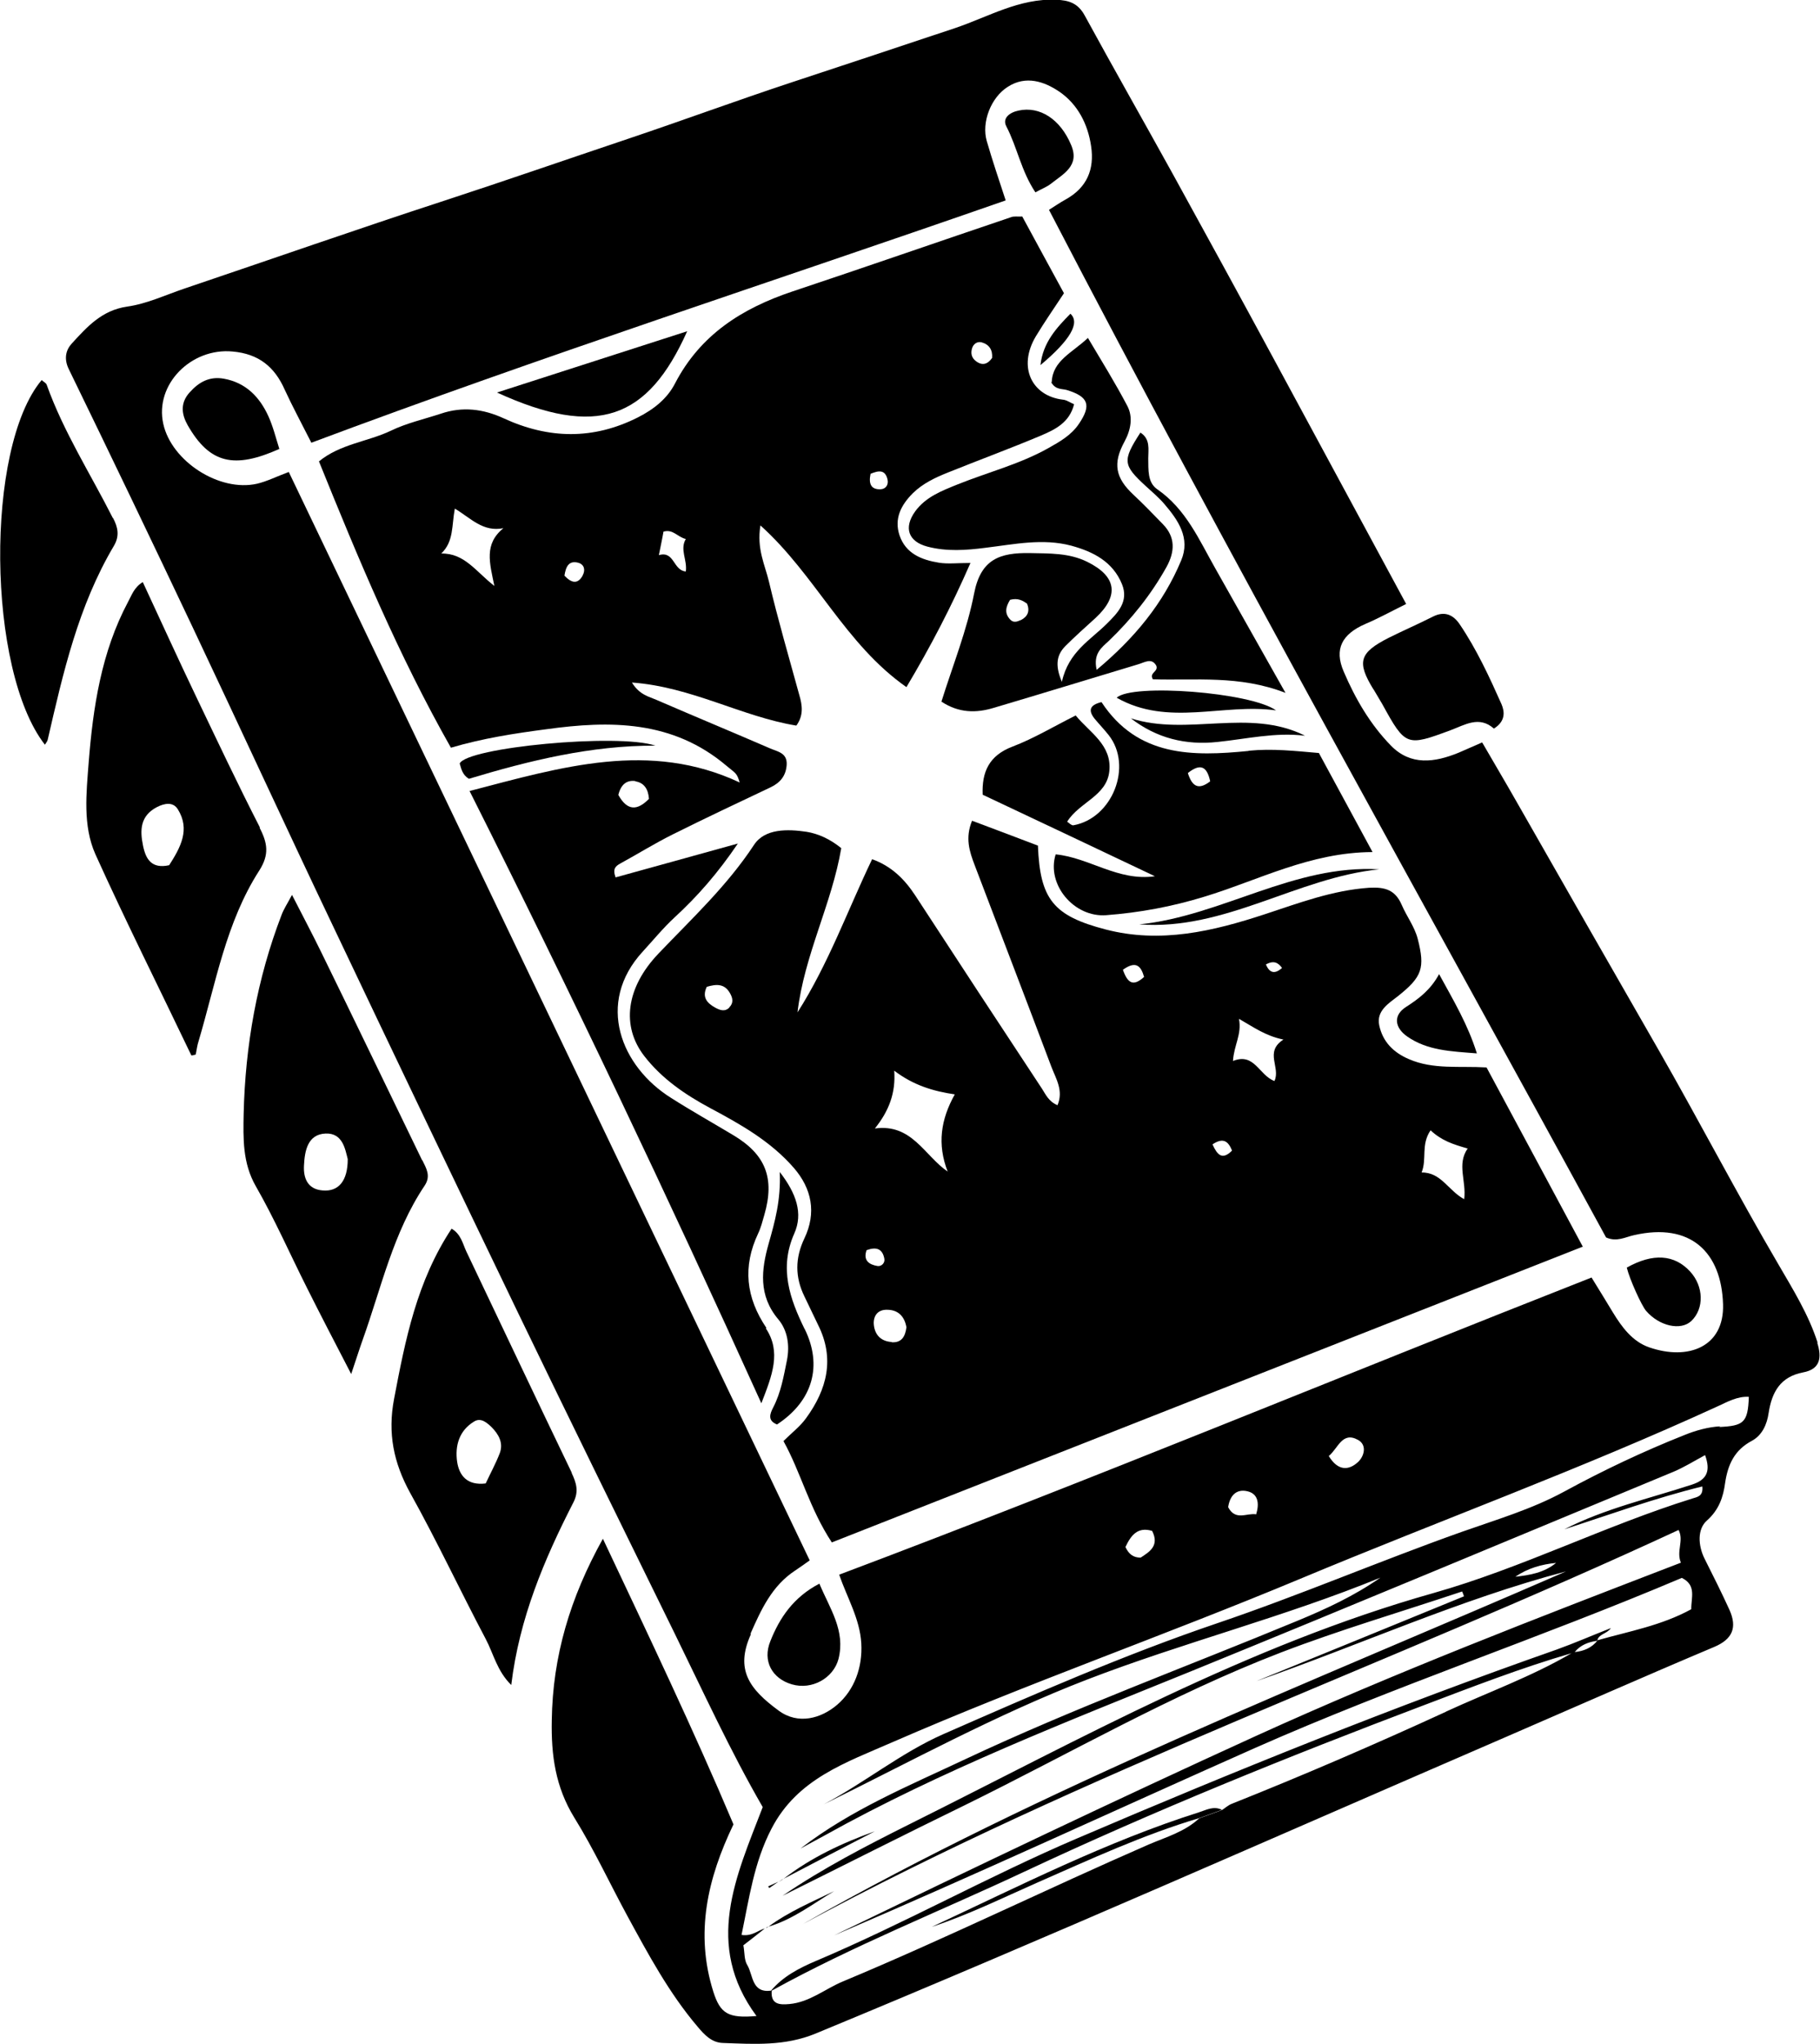 <?xml version="1.0" encoding="UTF-8"?>
<svg id="Vrstva_1" xmlns="http://www.w3.org/2000/svg" version="1.1" viewBox="0 0 79.03 88.75">
  <!-- Generator: Adobe Illustrator 29.5.0, SVG Export Plug-In . SVG Version: 2.1.0 Build 137)  -->
  <path id="part" d="M78.93,58.3c-.39-1.22-1.06-2.3-1.7-3.4-1.8-3.07-3.44-6.23-5.21-9.32-2.04-3.55-4.07-7.1-6.1-10.66-.51-.9-1.04-1.79-1.56-2.69-.42.18-.72.32-1.03.45-1.03.42-2.07.57-2.93-.31-.9-.92-1.55-2.04-2.05-3.21-.43-.99-.07-1.63.93-2.07.57-.24,1.11-.54,1.78-.87-1.96-3.62-3.85-7.13-5.75-10.64-1.45-2.68-2.91-5.35-4.38-8.02-1.27-2.3-2.57-4.58-3.83-6.89-.29-.53-.68-.66-1.24-.68-1.6-.07-2.96.75-4.39,1.23-2.36.79-4.72,1.57-7.08,2.35-2.39.79-4.75,1.66-7.13,2.46-2.65.89-5.3,1.81-7.96,2.68-3.77,1.23-7.51,2.54-11.27,3.81-.83.28-1.65.67-2.51.79-1.1.16-1.74.88-2.4,1.6-.26.28-.35.66-.14,1.1,1.82,3.74,3.62,7.49,5.4,11.25,2.04,4.31,4.03,8.64,6.08,12.94,2.66,5.6,5.33,11.18,8.02,16.76,2.25,4.66,4.53,9.3,6.81,13.94,1.25,2.55,2.43,5.13,3.83,7.55-1.16,3.02-2.56,5.97-.27,9.07-1.23.11-1.57-.11-1.87-1.04-.81-2.55-.26-4.93.87-7.28-1.74-4.12-3.68-8.18-5.67-12.4-1.43,2.57-2.18,5.11-2.22,7.88-.03,1.52.16,2.9.98,4.23.85,1.37,1.53,2.84,2.3,4.26.91,1.67,1.81,3.35,3.05,4.81.3.36.62.7,1.11.71,1.36.05,2.69.14,4.02-.41,10.02-4.14,19.93-8.53,29.87-12.83,3.05-1.32,6.08-2.66,9.14-3.95.81-.34,1.01-.85.67-1.61-.34-.75-.71-1.48-1.08-2.22-.29-.58-.32-1.29.1-1.66.53-.47.71-1.03.79-1.63.12-.81.41-1.43,1.16-1.83.45-.24.66-.72.73-1.21.14-.91.51-1.57,1.49-1.76.77-.14.82-.66.62-1.29h.02ZM32.59,70.92c.46-1.04.93-2.08,1.94-2.74.21-.14.42-.29.63-.44-7.57-15.83-15.08-31.5-22.62-47.25-.54.2-.95.41-1.38.51-1.63.37-3.71-.97-4.07-2.6-.38-1.71,1.21-3.31,3.01-3.14,1.13.1,1.82.66,2.26,1.65.33.72.71,1.42,1.16,2.31,9.98-3.74,20.08-7.01,30.15-10.52-.28-.85-.57-1.71-.82-2.57-.24-.82.18-1.9.91-2.36.79-.51,1.59-.23,2.24.21.79.54,1.24,1.4,1.38,2.37.15,1-.18,1.79-1.09,2.3-.27.15-.52.32-.74.46,7.82,15.06,16.12,29.8,24.19,44.61.47.21.84-.02,1.22-.1,2.45-.56,3.79.74,3.86,3,.06,1.85-1.51,2.46-3.21,1.87-.72-.25-1.18-.87-1.57-1.51-.29-.48-.59-.97-.93-1.52-10.89,4.28-21.67,8.76-32.67,12.9.34.99.9,1.92.96,2.98.06,1.04-.3,2.03-1.05,2.67-.69.59-1.69.88-2.54.25-1.28-.94-1.89-1.78-1.21-3.3v-.04ZM58.97,63.47c-.4.37-.87.4-1.27-.26.41-.34.58-1.08,1.27-.7.4.22.27.71,0,.96ZM54.55,65.74c-.41-.07-.9.3-1.22-.31.07-.47.33-.81.84-.69.46.11.52.52.38.99h0ZM49.53,67.62c-.31,0-.51-.14-.66-.46.24-.51.53-.89,1.16-.7.32.64-.1.9-.5,1.16ZM62.79,74.31c-3.07,1.41-6.17,2.75-9.31,4-.15.06-.28.18-.42.27-.33.12-.66.24-.99.36-.62.58-1.43.81-2.18,1.13-4.45,1.94-8.81,4.08-13.29,5.95-.77.32-1.44.9-2.32.98-.43.04-.82.02-.77-.58,3.55-1.96,7.32-3.45,10.98-5.17,5.65-2.65,11.44-4.99,17.28-7.2,2.14-.81,4.27-1.64,6.47-2.28-1.74,1.02-3.64,1.7-5.46,2.54h.01ZM68.38,71.72c.25-.31.6-.44.98-.49-.25.31-.59.45-.98.49ZM74.7,61.92c-.53.03-1.07.18-1.56.38-1.79.71-3.54,1.54-5.23,2.46-1.4.76-2.93,1.21-4.43,1.74-3.55,1.26-7.03,2.75-10.6,3.96-4.07,1.38-7.99,3.1-11.91,4.82-1.84.81-3.42,2.11-5.2,3.05,3.78-1.86,7.48-3.89,11.42-5.41,4.2-1.62,8.57-2.72,12.75-4.43-1.13.79-2.36,1.36-3.62,1.88-4.8,1.99-9.68,3.78-14.38,5.99-2.46,1.16-4.99,2.2-7.18,3.89.35-.19.7-.38,1.05-.57,5.1-2.84,10.53-4.94,15.92-7.13,6.99-2.85,13.95-5.76,20.92-8.65.46-.19.89-.46,1.39-.73.25.69.08,1.07-.57,1.28-1.86.61-3.78,1.04-5.54,1.94,1.98-.64,3.95-1.36,5.99-1.86.05.43-.23.46-.42.52-3.82,1.19-7.41,3.02-11.26,4.11-8.05,2.27-15.3,6.32-22.72,10.02-1.9.95-3.78,1.92-5.54,3.12,2.64-1.31,5.26-2.64,7.91-3.93,4.56-2.24,8.97-4.8,13.73-6.63,2.58-.99,5.24-1.77,7.87-2.65.03.07.06.14.08.21-3,1.23-6.01,2.46-9.01,3.68,4.49-1.57,8.82-3.54,13.44-4.76-11.17,4.86-22.53,9.29-33.16,15.32,12.27-6.62,25.42-11.26,38.05-17.12.24.47-.11.91.1,1.42-6.24,2.4-12.43,4.78-18.47,7.53-6.14,2.8-12.23,5.71-18.3,8.65,6.12-2.62,12.16-5.42,18.24-8.12,6.1-2.7,12.44-4.8,18.57-7.4.65.32.4.87.41,1.36-1.29.71-2.71.96-4.08,1.35.07-.28.42-.28.59-.53-.82.32-1.57.65-2.35.93-7.04,2.47-13.96,5.26-20.83,8.2-3.84,1.64-7.49,3.69-11.34,5.32-.71.3-1.43.67-1.95,1.29h0c-.85.11-.77-.68-1.03-1.11-.14-.22-.11-.54-.17-.86.31-.24.62-.48.93-.73-.3.08-.55.35-1.01.28.33-1.58.54-3.15,1.3-4.61,1.12-2.17,3.23-2.87,5.26-3.76,5.83-2.54,11.83-4.64,17.7-7.09,6.03-2.52,12.18-4.76,18.13-7.49.42-.19.85-.44,1.35-.41-.04,1.12-.22,1.26-1.29,1.31l.05-.03ZM67.57,67.85c-.53.43-1.14.53-1.77.6.54-.37,1.14-.54,1.77-.6Z"/>
  <path id="part1" data-name="part" d="M33.3,83.67s-.03.02-.04.03c.02,0,.04-.02.06-.02h-.02Z"/>
  <path id="part2" data-name="part" d="M18.33,50.37c-1.46-3.01-2.91-6.03-4.38-9.03-.38-.78-.79-1.55-1.27-2.49-.22.41-.36.62-.45.86-1.07,2.78-1.58,5.68-1.65,8.65-.02,1.06-.05,2.13.53,3.14.82,1.43,1.48,2.94,2.22,4.41.59,1.18,1.2,2.35,1.92,3.74.22-.65.35-1.07.5-1.49.81-2.26,1.32-4.65,2.69-6.69.28-.42.07-.75-.1-1.1h-.01ZM14.01,51.68c-.65-.05-.84-.53-.81-1.08.03-.64.16-1.36.94-1.39.74-.03.85.68.96,1.11,0,.95-.4,1.42-1.09,1.36Z"/>
  <path id="part3" data-name="part" d="M11.29,35.93c-.96-1.87-1.85-3.76-2.76-5.66-.79-1.65-1.55-3.32-2.33-5-.38.23-.48.57-.64.86-1.16,2.18-1.52,4.57-1.71,6.98-.1,1.32-.26,2.73.29,3.97,1.33,2.94,2.78,5.83,4.17,8.74.07,0,.13-.03.19-.04.04-.19.06-.39.12-.57.75-2.52,1.19-5.17,2.64-7.42.44-.69.36-1.19.01-1.86h.02ZM7.35,37.56c-.77.17-1.02-.26-1.14-.85-.14-.68-.12-1.29.6-1.67.35-.18.71-.23.91.09.55.88.12,1.66-.38,2.44h.01Z"/>
  <path id="part4" data-name="part" d="M24.83,63.94c-1.54-3.2-3.05-6.4-4.58-9.61-.16-.34-.23-.75-.64-.99-1.51,2.28-2.01,4.82-2.5,7.4-.28,1.48-.02,2.76.7,4.07,1.16,2.08,2.17,4.24,3.28,6.34.34.64.49,1.39,1.11,2,.35-2.9,1.43-5.45,2.7-7.93.24-.47.13-.84-.08-1.28h0ZM21.7,63.09c-.17.44-.4.86-.61,1.31-.81.1-1.15-.35-1.24-.94-.1-.7.09-1.36.74-1.75.29-.18.55.05.75.24.31.31.53.69.36,1.14Z"/>
  <path id="part5" data-name="part" d="M4.9,22.49c-.97-1.92-2.14-3.74-2.87-5.78-.03-.09-.15-.14-.22-.21-2.47,2.93-2.38,12.6.14,15.83.05-.08.1-.14.12-.21.67-2.91,1.33-5.82,2.88-8.43.25-.43.17-.8-.04-1.2h-.01Z"/>
  <path id="part6" data-name="part" d="M59.64,29.92c.13.22.26.44.39.66,1,1.82,1.05,1.83,2.96,1.12.62-.23,1.24-.64,1.88-.07.51-.32.47-.73.33-1.06-.53-1.19-1.08-2.38-1.81-3.46-.28-.42-.66-.6-1.17-.34-.63.32-1.28.6-1.92.92-1.28.65-1.39,1.05-.66,2.24h0Z"/>
  <path id="part7" data-name="part" d="M52.08,78.67c-4.04,1.28-7.8,3.2-11.62,4.98,1.58-.52,3.08-1.26,4.6-1.93,2.3-1.01,4.59-2.07,7.01-2.79.33-.12.66-.24.99-.36-.35-.18-.67,0-.98.1Z"/>
  <path id="part8" data-name="part" d="M68.74,54.14c-1.43-2.67-2.82-5.25-4.19-7.8-1.19-.07-2.31.1-3.37-.36-.68-.29-1.14-.76-1.29-1.47-.13-.63.41-.95.82-1.27,1.04-.83,1.18-1.21.85-2.49-.14-.53-.48-.97-.69-1.46-.28-.65-.71-.79-1.42-.75-1.59.11-3.04.66-4.53,1.15-2.25.74-4.53,1.28-6.91.66-2.27-.59-2.85-1.31-2.94-3.64-.92-.35-1.87-.71-2.86-1.08-.31.75-.11,1.34.11,1.92,1.11,2.92,2.23,5.83,3.33,8.75.2.53.54,1.04.27,1.68-.38-.16-.51-.46-.67-.71-1.84-2.79-3.68-5.59-5.51-8.4-.46-.7-1.03-1.27-1.87-1.57-1.07,2.23-1.9,4.55-3.24,6.65.29-2.48,1.49-4.71,1.9-7.13-.49-.4-1.01-.63-1.51-.71-.81-.12-1.81-.15-2.28.57-1.17,1.78-2.7,3.2-4.15,4.72-1.41,1.48-1.62,3.15-.61,4.45.76.98,1.77,1.67,2.85,2.25,1.33.71,2.63,1.44,3.64,2.6.78.9.99,1.95.46,3.06-.41.86-.41,1.68,0,2.52.2.41.39.82.59,1.23.74,1.47.39,2.81-.52,4.06-.26.36-.63.64-.98.99.76,1.37,1.12,2.91,2.1,4.4,10.85-4.27,21.69-8.54,32.61-12.84v.02ZM62.12,49.07c.48.45.98.61,1.61.79-.48.69-.05,1.4-.15,2.2-.7-.38-1-1.17-1.85-1.16.24-.59-.04-1.2.39-1.83ZM55.67,42.02c-.31.28-.54.23-.7-.15.34-.19.53-.08.7.15ZM53.8,44.23c.65.37,1.15.74,1.93.9-.84.54-.11,1.21-.39,1.8-.67-.25-.87-1.25-1.8-.87.04-.69.39-1.15.26-1.83ZM53.5,49.95c-.43.43-.64.19-.85-.27.48-.32.69-.12.85.27ZM49.68,42.41c-.48.44-.72.26-.92-.31.56-.4.78-.18.92.31ZM38.72,58.26c-.49-.03-.76-.34-.78-.82,0-.37.22-.59.58-.58.49,0,.76.3.84.76-.05.4-.21.68-.64.65h0ZM38.83,46.48c.81.62,1.67.89,2.63,1.03-.61,1.09-.77,2.16-.31,3.35-1.01-.69-1.55-2.09-3.16-1.87.61-.76.91-1.54.84-2.51ZM37.64,54.27c.41-.15.68-.06.76.37.04.19-.13.35-.3.32-.36-.06-.63-.24-.47-.69h.01ZM31.67,43.74c-.2.2-.42.11-.62,0-.34-.19-.58-.44-.36-.9.41-.12.77-.15,1.01.28.12.21.16.42-.03.61h0Z"/>
  <path id="part9" data-name="part" d="M33.28,57.65c-.89-1.32-1.04-2.66-.36-4.1.12-.25.19-.53.27-.81.46-1.59.06-2.62-1.35-3.46-.9-.54-1.81-1.05-2.69-1.61-2.18-1.36-3.3-4.12-1.24-6.36.46-.5.89-1.03,1.39-1.49,1-.92,1.88-1.93,2.74-3.2-1.88.52-3.6,1-5.31,1.47-.14-.39.01-.49.2-.6.77-.42,1.52-.89,2.31-1.28,1.4-.7,2.81-1.36,4.22-2.03.42-.2.67-.5.7-.98.03-.52-.4-.57-.72-.71-1.64-.71-3.28-1.39-4.92-2.1-.34-.15-.75-.22-1.08-.76,2.6.19,4.76,1.48,7.14,1.87.32-.44.26-.88.13-1.32-.45-1.64-.93-3.28-1.32-4.93-.17-.72-.54-1.42-.37-2.44,2.4,2.16,3.67,5.15,6.34,7.02,1.06-1.78,1.95-3.49,2.78-5.39-.57,0-.97.05-1.36-.01-.75-.12-1.45-.39-1.72-1.19-.24-.72.06-1.31.58-1.83.44-.43.98-.68,1.53-.9,1.34-.54,2.7-1.04,4.03-1.6.61-.26,1.24-.56,1.44-1.36-.19-.08-.33-.19-.49-.2-1.34-.16-1.97-1.41-1.17-2.75.38-.63.8-1.23,1.22-1.87-.61-1.11-1.21-2.23-1.81-3.33-.22.01-.37-.02-.49.03-3.17,1.07-6.33,2.17-9.51,3.23-2.17.73-3.98,1.87-5.08,3.99-.34.66-.92,1.12-1.61,1.47-1.94.98-3.88.94-5.83.04-.89-.41-1.79-.52-2.73-.2-.73.24-1.49.41-2.17.74-1.01.48-2.19.57-3.12,1.33,1.71,4.23,3.44,8.39,5.73,12.43,1.39-.41,2.76-.62,4.13-.8,2.8-.39,5.5-.39,7.83,1.58.42.35.45.31.58.73-3.91-1.83-7.71-.68-11.73.37,4.43,8.81,8.59,17.57,12.67,26.58.47-1.21.88-2.23.19-3.26h.03ZM42.22,15.09c.07-.18.23-.27.4-.23.33.09.49.33.46.68-.19.27-.42.35-.7.14-.2-.15-.24-.36-.16-.59ZM37.8,20.57c.36-.15.64-.19.74.25.05.23-.08.41-.3.42-.41.02-.53-.23-.44-.66h0ZM28.81,23.08c.42-.12.6.23.97.32-.27.46.07.9,0,1.41-.56-.05-.49-.91-1.17-.71.08-.41.15-.72.2-1.02ZM21.47,25.44c-.82-.64-1.3-1.43-2.31-1.41.55-.52.45-1.21.59-1.95.69.41,1.22,1.03,2.11.85-.85.69-.6,1.5-.39,2.52h0ZM25.3,24.99c-.21.37-.47.34-.79,0,.06-.38.18-.67.6-.56.28.08.31.34.19.55h0ZM27.59,33.92c.38.06.56.34.59.76-.49.5-.93.55-1.33-.17.11-.45.36-.66.75-.6h-.01Z"/>
  <path id="part10" data-name="part" d="M45.65,16.6c.19.33.46.27.67.33.95.29,1.08.66.53,1.47-.33.49-.82.77-1.32,1.05-1.24.7-2.63,1.05-3.95,1.58-.69.28-1.38.54-1.84,1.17-.51.71-.3,1.31.53,1.53.84.22,1.68.16,2.53.05,1.24-.15,2.48-.42,3.72-.09.95.26,1.8.69,2.2,1.67.31.76-.2,1.26-.65,1.71-.72.72-1.67,1.22-1.96,2.53-.32-.75-.21-1.19.16-1.56.42-.42.87-.82,1.31-1.22,1.03-.96.91-1.8-.37-2.43-.79-.39-1.63-.36-2.49-.38-1.3-.02-2.13.26-2.42,1.75-.31,1.6-.93,3.13-1.42,4.7.76.5,1.51.5,2.27.27,2.09-.62,4.18-1.26,6.27-1.89.28-.08.59-.3.79.06.1.27-.32.29-.15.59,1.85.06,3.75-.19,5.76.59-1.1-1.95-2.07-3.67-3.04-5.39-.71-1.25-1.28-2.59-2.53-3.45-.43-.3-.38-.85-.39-1.34,0-.39.1-.84-.34-1.12-.79,1.22-.76,1.41.23,2.32.27.25.56.49.8.77.61.71,1.15,1.49.74,2.46-.78,1.87-2.03,3.38-3.67,4.75-.16-.71.22-.97.52-1.25.99-.95,1.84-2.01,2.51-3.21.37-.67.4-1.3-.16-1.87-.42-.43-.83-.86-1.26-1.26-.8-.74-.92-1.37-.4-2.32.27-.5.38-1.06.12-1.55-.52-.99-1.11-1.94-1.71-2.95-.67.64-1.53.98-1.57,1.91l-.02.02ZM44.32,26.92c-.15.07-.32.13-.46-.03-.25-.27-.19-.54,0-.85.34-.09.55.03.74.17.13.33.02.56-.27.71Z"/>
  <path id="part11" data-name="part" d="M54.22,32.6c-2.42.24-4.82.27-6.39-2.12-.49.12-.6.34-.3.72.2.24.41.46.61.71,1.06,1.34.17,3.62-1.54,3.92-.08,0-.18-.1-.26-.16.53-.85,1.72-1.11,1.83-2.19.12-1.15-.86-1.68-1.46-2.42-.96.48-1.82,1-2.74,1.35-1.03.39-1.34,1.11-1.3,2.09,2.52,1.19,5,2.36,7.48,3.54-1.6.23-2.85-.81-4.31-.95-.41,1.31.8,2.75,2.2,2.64,1.44-.11,2.85-.37,4.25-.8,2.37-.72,4.6-1.93,7.31-1.94-.82-1.51-1.58-2.92-2.33-4.3-1.05-.09-2.02-.2-3.03-.1h-.02ZM51.58,33.56c.54-.43.83-.3.97.36-.52.4-.79.21-.97-.36Z"/>
  <path id="part12" data-name="part" d="M29.84,14.38c-2.7.87-5.38,1.73-8.26,2.66,4.35,1.99,6.55,1.16,8.26-2.66Z"/>
  <path id="part13" data-name="part" d="M9.72,16.44c-.62-.11-1.08.14-1.49.6-.42.47-.34.96-.08,1.42.96,1.68,2.03,1.9,3.98,1.03-.15-.47-.27-.97-.48-1.43-.38-.83-.98-1.45-1.93-1.62Z"/>
  <path id="part14" data-name="part" d="M34.94,57.7c-.64-1.31-1.12-2.64-.45-4.15.39-.87.09-1.74-.63-2.67.05,1.22-.21,2.15-.48,3.1-.32,1.13-.46,2.26.42,3.3.4.48.5,1.13.37,1.78-.14.69-.26,1.39-.59,2.03-.15.29-.26.58.16.75,1.57-1.03,1.98-2.57,1.2-4.15h0Z"/>
  <path id="part15" data-name="part" d="M36.41,72.02c.31-1.23-.37-2.17-.83-3.27-1.13.59-1.73,1.49-2.13,2.5-.35.86.08,1.62.93,1.87.88.26,1.81-.27,2.03-1.1Z"/>
  <path id="part16" data-name="part" d="M73.44,57.35c.57-.54.54-1.51-.05-2.15-.68-.74-1.61-.81-2.75-.17.12.5.64,1.65.84,1.88.57.66,1.5.87,1.96.44Z"/>
  <path id="part17" data-name="part" d="M44.96,8.35c.27-.15.49-.23.67-.37.54-.43,1.27-.78.88-1.69-.47-1.12-1.36-1.69-2.28-1.49-.39.08-.72.33-.53.69.47.9.64,1.93,1.26,2.86Z"/>
  <path id="part18" data-name="part" d="M61.11,45c.88.61,1.89.64,3.02.73-.39-1.25-1-2.27-1.64-3.44-.37.68-.87,1.06-1.43,1.42-.57.36-.51.9.05,1.29Z"/>
  <path id="part19" data-name="part" d="M49.47,40.13c3.72.28,6.85-2.03,10.42-2.39-3.71-.22-6.85,2.03-10.42,2.39Z"/>
  <path id="part20" data-name="part" d="M19.96,33.14c.07.23.11.49.4.67,2.62-.79,5.31-1.45,8.1-1.44-1.64-.55-8.21.08-8.5.78h0Z"/>
  <path id="part21" data-name="part" d="M55.41,30.84c-1.1-.79-6.26-1.18-6.92-.55,2.23,1.27,4.63.23,6.92.55Z"/>
  <path id="part22" data-name="part" d="M49.1,31.18c1.12.87,2.39,1.18,3.77,1.03,1.26-.13,2.51-.43,3.8-.27-2.43-1.22-5.1.04-7.58-.76h.01Z"/>
  <path id="part23" data-name="part" d="M46.48,13.62c-.61.62-1.19,1.25-1.3,2.23,1.3-1.09,1.73-1.84,1.3-2.23Z"/>
  <path id="part24" data-name="part" d="M37.99,79.5c-1.42.51-2.77,1.14-3.96,2.06,1.32-.69,2.64-1.38,3.96-2.06Z"/>
  <path id="part25" data-name="part" d="M33.91,81.64s.08-.05.12-.08c-.04.02-.09.05-.13.07h.02,0Z"/>
  <path id="part26" data-name="part" d="M33.37,83.64c1.06-.31,1.92-.99,2.85-1.54-.97.47-1.97.89-2.85,1.54Z"/>
  <path id="part27" data-name="part" d="M33.3,83.67h0s.04-.01.06-.03c-.03,0-.05.02-.08.03h.01Z"/>
  <path id="part28" data-name="part" d="M33.41,81.96c.13-.09.26-.18.39-.27-.15.07-.29.13-.44.2,0,.02.03.05.04.07h0Z"/>
  <path id="part29" data-name="part" d="M33.91,81.64h0s-.06.03-.09.05c.03-.01.07-.03.1-.05Z"/>
</svg>